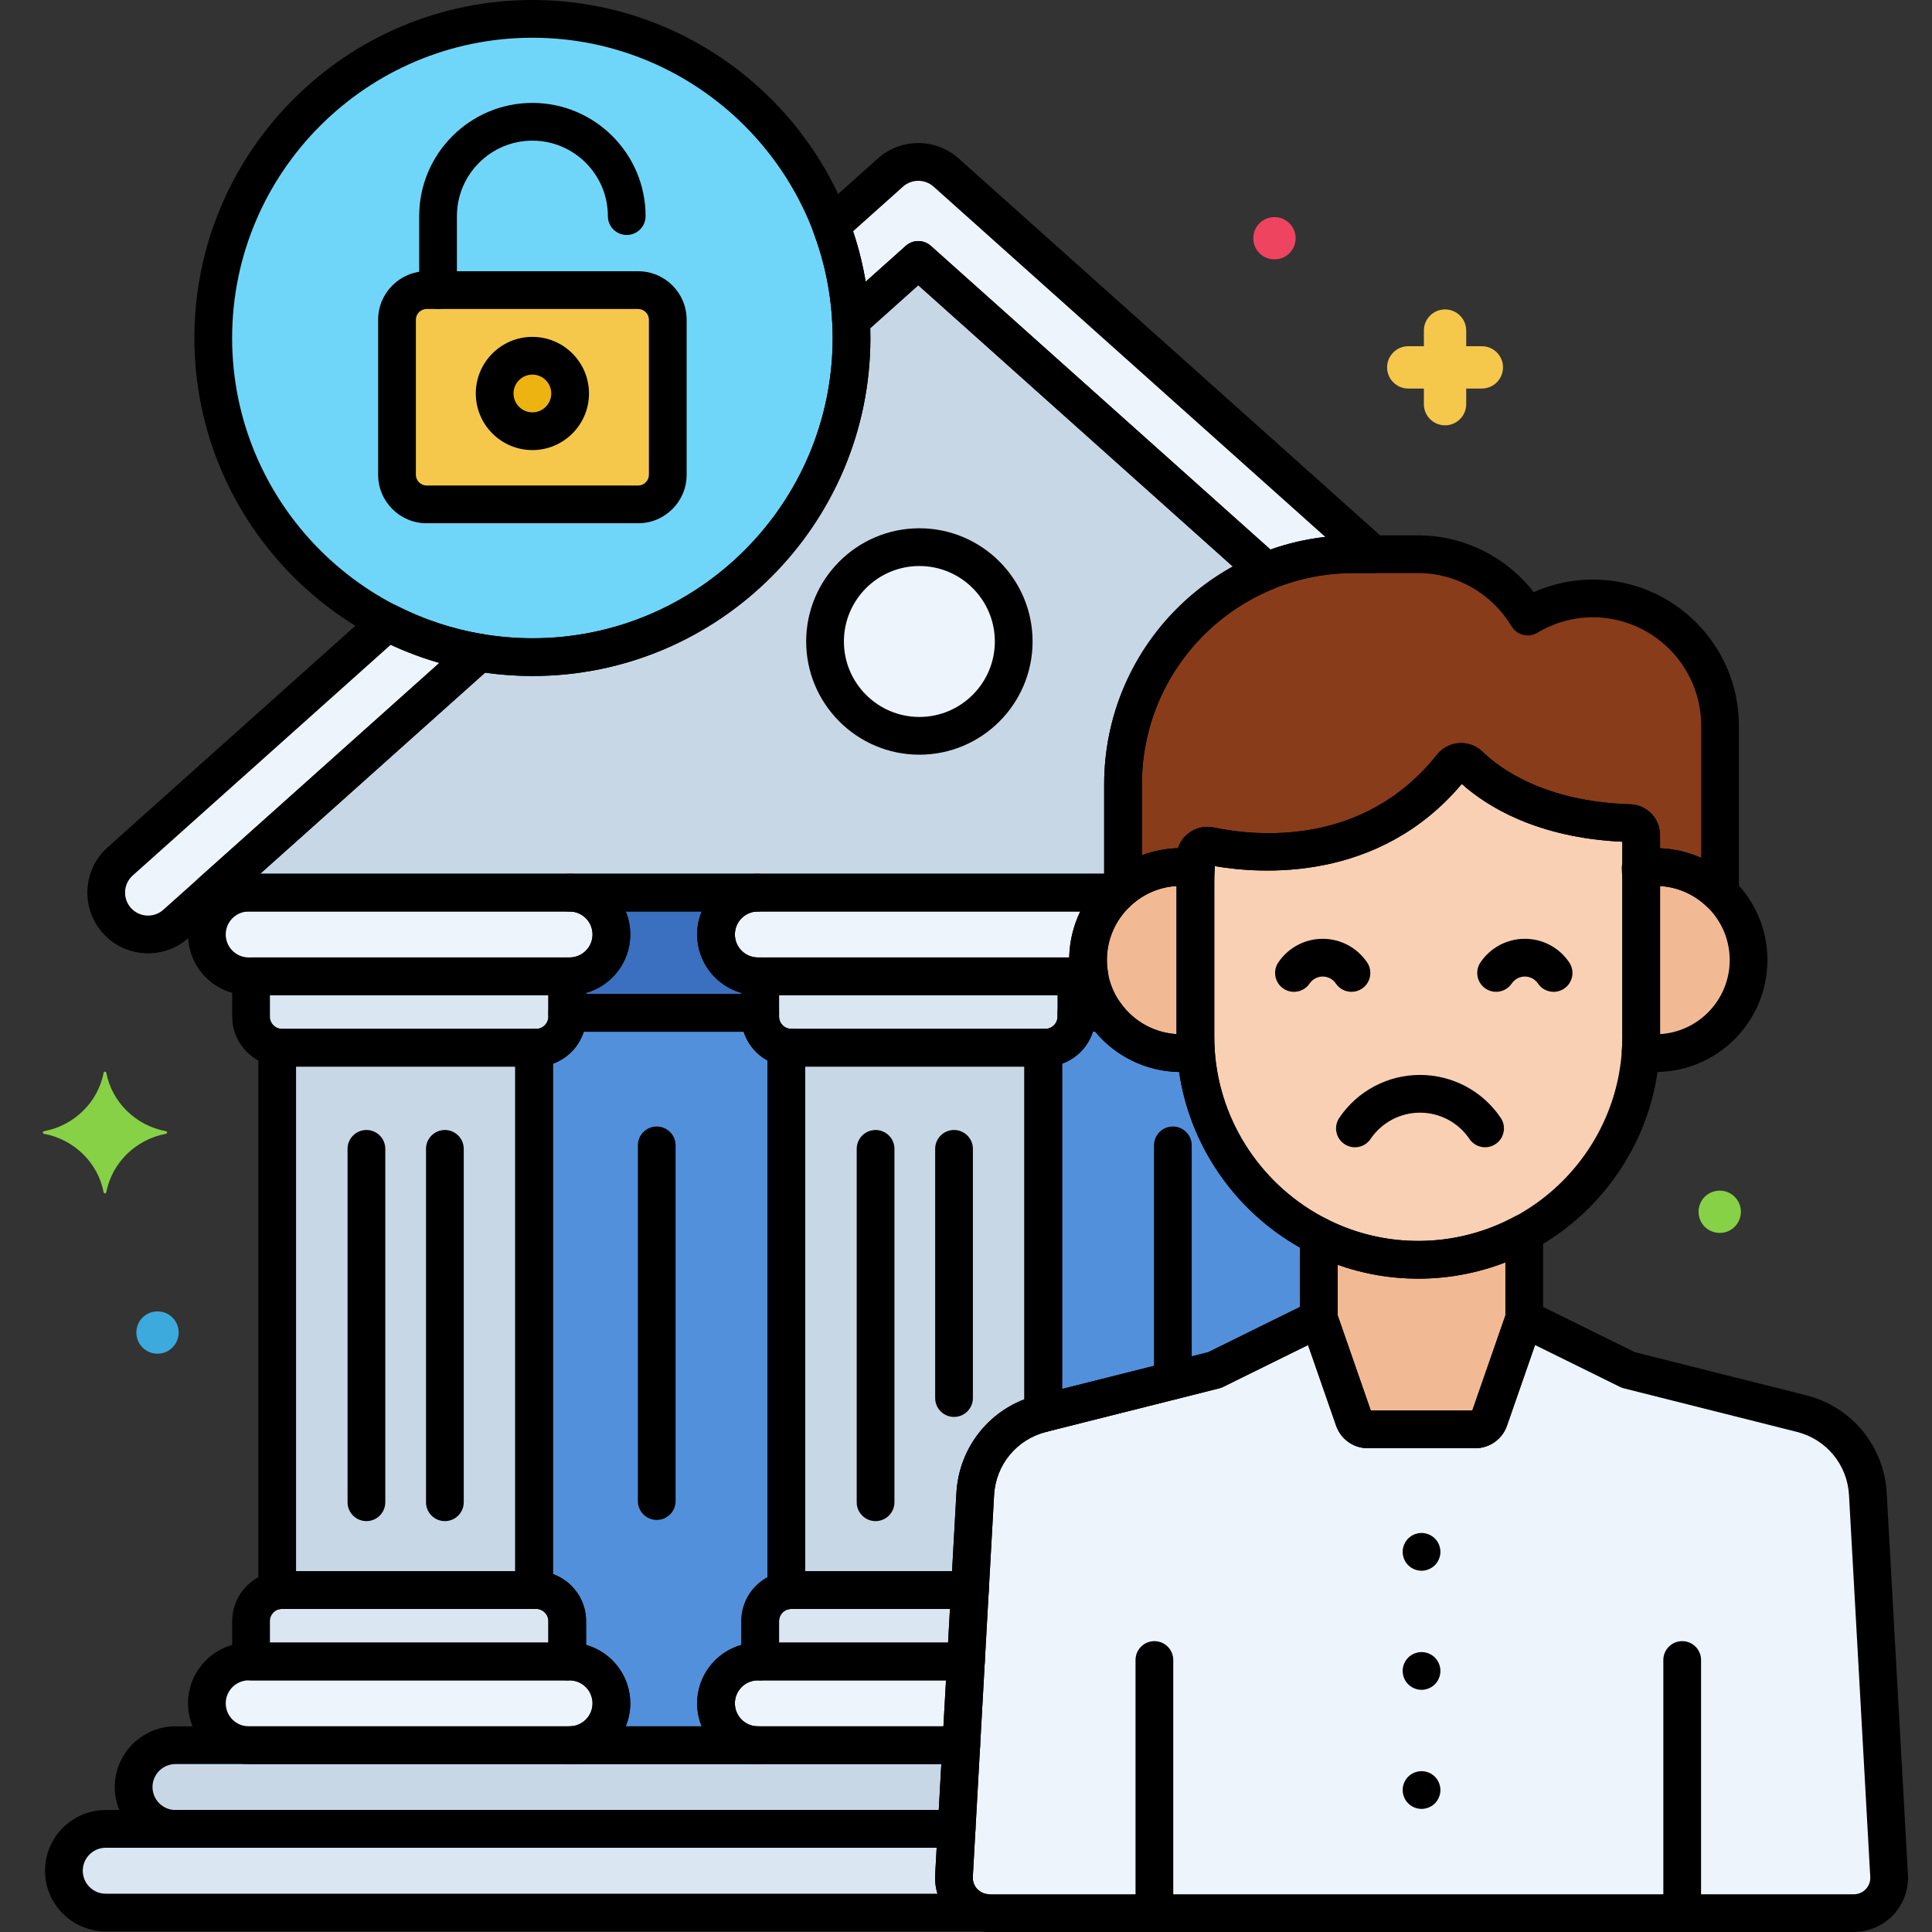 <svg xmlns="http://www.w3.org/2000/svg"  viewBox="0 0 256 256" width="256px" height="256px"><rect x="0" y="0" width="256" height="256" fill="#333333" stroke="none"/><g id="Layer_60"><path fill="#c7d7e5" d="M167.816,75.704l-46.138-41.261l-8.916,7.974c0.044,0.785,0.07,1.574,0.07,2.37 c0,23.317-18.97,42.287-42.287,42.287c-2.402,0-4.755-0.212-7.049-0.599l-35.561,31.802h120.088 c0.254-0.241,0.515-0.473,0.788-0.692c-0.001,0.001-0.002,0.001-0.003,0.002v-13.66 C148.808,91.216,156.696,80.263,167.816,75.704z"/><path fill="#c7d7e5" d="M127.373,231.247H23.254c-3.062,0-5.545,2.483-5.545,5.545s2.483,5.545,5.545,5.545h103.502L127.373,231.247 z"/><path fill="#c7d7e5" d="M129.227,197.961c0.284-5.093,3.846-9.41,8.792-10.655l0.218-0.055v-48.422h-33.383 c-0.227,0-0.445-0.031-0.661-0.067v71.99c0.216-0.035,0.434-0.066,0.661-0.066h23.664L129.227,197.961z"/><path fill="#c7d7e5" d="M37.39,210.686h33.383v-71.857H37.39c-0.226,0-0.444-0.032-0.661-0.067v71.99 C36.946,210.718,37.164,210.686,37.39,210.686z"/><path fill="#dae6f1" d="M126.409,248.557l0.346-6.221H14.012c-3.062,0-5.545,2.483-5.545,5.545s2.483,5.545,5.545,5.545h116.369 C128.037,253.071,126.273,251,126.409,248.557z"/><path fill="#edf4fc" d="M127.991,220.156h-27.569c-3.062,0-5.545,2.483-5.545,5.545s2.483,5.545,5.545,5.545h26.951L127.991,220.156 z"/><path fill="#edf4fc" d="M81.014,225.701c0-3.062-2.483-5.545-5.545-5.545H32.957c-3.062,0-5.545,2.483-5.545,5.545 c0,3.062,2.483,5.545,5.545,5.545h42.512C78.531,231.246,81.014,228.764,81.014,225.701z"/><path fill="#edf4fc" d="M144.171,127.215c0-3.522,1.484-6.691,3.852-8.938h-47.601c-3.062,0-5.545,2.483-5.545,5.545 c0,3.062,2.483,5.545,5.545,5.545h43.948C144.247,128.667,144.171,127.95,144.171,127.215z"/><path fill="#edf4fc" d="M81.014,123.822c0-3.062-2.483-5.545-5.545-5.545H32.957c-3.062,0-5.545,2.483-5.545,5.545 c0,3.062,2.483,5.545,5.545,5.545h42.512C78.531,129.367,81.014,126.884,81.014,123.822z"/><path fill="#dae6f1" d="M128.518,210.687h-23.664c-2.278,0-4.125,1.847-4.125,4.125v5.345h27.261L128.518,210.687z"/><path fill="#dae6f1" d="M100.73,129.367v5.337c0,2.278,1.847,4.125,4.125,4.125h33.646c2.278,0,4.125-1.847,4.125-4.125v-5.337 H100.73z"/><path fill="#dae6f1" d="M33.265,129.367v5.337c0,2.278,1.847,4.125,4.125,4.125h33.646c2.278,0,4.125-1.847,4.125-4.125v-5.337 H33.265z"/><path fill="#dae6f1" d="M75.161,220.156v-5.345c0-2.278-1.847-4.125-4.125-4.125H37.39c-2.278,0-4.125,1.847-4.125,4.125v5.345 H75.161z"/><path fill="#3a70bf" d="M100.73,134.209v-4.841h-0.308c-3.062,0-5.545-2.483-5.545-5.545c0-3.062,2.483-5.545,5.545-5.545H75.469 c3.062,0,5.545,2.483,5.545,5.545c0,3.062-2.483,5.545-5.545,5.545h-0.308v4.841H100.73z"/><path fill="#5290db" d="M75.469,231.246h24.953c-3.062,0-5.545-2.483-5.545-5.545c0-3.062,2.483-5.545,5.545-5.545h0.308v-5.345 c0-2.278,1.847-4.125,4.125-4.125c-0.226,0-0.444,0.032-0.661,0.067v-71.99c0.216,0.035,0.435,0.067,0.661,0.067 c-2.278,0-4.125-1.847-4.125-4.125v-0.496H75.161v0.496c0,2.278-1.847,4.125-4.125,4.125h-0.263v71.857h0.263 c2.278,0,4.125,1.847,4.125,4.125v5.345h0.308c3.062,0,5.545,2.483,5.545,5.545C81.014,228.764,78.531,231.246,75.469,231.246z"/><path fill="#f2ba94" d="M219.363,114.884c-0.671,0-1.329,0.056-1.971,0.159c0.045,0.66,0.075,1.323,0.075,1.993v20.357 c0,0.666-0.03,1.325-0.074,1.981c0.643,0.103,1.298,0.172,1.97,0.172c6.81,0,12.331-5.521,12.331-12.331 C231.694,120.405,226.173,114.884,219.363,114.884z"/><path fill="#f2ba94" d="M158.397,137.393v-20.357c0-0.67,0.031-1.334,0.075-1.993c-0.642-0.103-1.3-0.159-1.971-0.159 c-6.81,0-12.331,5.521-12.331,12.331c0,6.81,5.521,12.331,12.331,12.331c0.672,0,1.327-0.068,1.97-0.172 C158.427,138.719,158.397,138.06,158.397,137.393z"/><path fill="#f9d0b4" d="M192.355,101.56c-10.788,13.566-26.702,11.652-32.052,10.532c-0.972-0.203-1.905,0.529-1.906,1.523 c0,0.007,0,0.013,0,0.02v23.759c0,16.244,13.291,29.535,29.535,29.535h0c16.244,0,29.535-13.291,29.535-29.535v-26.31 c0-0.154-0.002-0.308-0.005-0.462c-0.017-0.838-0.687-1.528-1.525-1.553c-12.27-0.36-18.735-5.223-21.219-7.658 C194.041,100.746,192.947,100.817,192.355,101.56z"/><path fill="#893c1a" d="M156.502,114.884c0.645,0,1.277,0.054,1.895,0.15v-1.399c0-0.007,0-0.013,0-0.02 c0.001-0.993,0.934-1.726,1.906-1.523c5.351,1.12,21.265,3.034,32.052-10.532c0.591-0.743,1.686-0.813,2.364-0.149 c2.484,2.435,8.949,7.298,21.219,7.658c0.837,0.025,1.508,0.715,1.525,1.553c0.003,0.154,0.005,0.308,0.005,0.462v3.95 c0.618-0.096,1.25-0.15,1.895-0.15c3.324,0,6.335,1.322,8.553,3.46v-22.18c0-9.279-7.592-16.871-16.871-16.871 c-3.147,0-6.09,0.889-8.618,2.406c-2.954-4.929-8.334-8.258-14.468-8.258h-8.663c-16.768,0-30.486,13.719-30.486,30.486v13.66 C150.918,115.899,153.589,114.884,156.502,114.884z"/><path fill="#f2ba94" d="M187.932,166.929L187.932,166.929c-4.729,0-9.204-1.133-13.177-3.131v10.931l4.649,13.366 c0.272,0.781,1.008,1.304,1.834,1.304h14.247c0.827,0,1.563-0.523,1.834-1.304l4.649-13.366v-11.373 C197.788,165.633,193.004,166.929,187.932,166.929z"/><path fill="#edf4fc" d="M247.497,197.961c-0.284-5.093-3.846-9.41-8.792-10.655l-22.938-5.773l-13.798-6.803l-4.649,13.366 c-0.272,0.781-1.008,1.304-1.834,1.304h-14.247c-0.827,0-1.563-0.523-1.834-1.304l-4.649-13.366l-13.798,6.803l-22.938,5.773 c-4.946,1.245-8.509,5.562-8.792,10.655l-2.818,50.597c-0.15,2.684,1.987,4.943,4.675,4.943H245.64 c2.688,0,4.824-2.259,4.675-4.943L247.497,197.961z"/><path fill="#5290db" d="M160.957,181.533l13.798-6.803v-10.931c-9.116-4.583-15.568-13.749-16.284-24.425c0,0,0,0.001,0,0.001 c-0.643,0.104-1.298,0.172-1.97,0.172c-4.212,0-7.927-2.115-10.151-5.338h-3.725v0.496c0,2.278-1.847,4.125-4.125,4.125h-0.263 v48.422L160.957,181.533z"/><circle cx="70.545" cy="44.787" r="42.287" fill="#70d6f9"/><path fill="#edf4fc" d="M51.359,82.451L15.92,114.144c-2.283,2.042-2.478,5.547-0.437,7.83c2.042,2.284,5.548,2.478,7.83,0.437 l40.183-35.936C59.196,85.75,55.117,84.374,51.359,82.451z"/><path fill="#edf4fc" d="M125.374,22.871c-2.105-1.882-5.288-1.882-7.393,0l-7.862,7.031c1.483,3.929,2.399,8.133,2.642,12.515 l8.916-7.974c6.116,5.469,25.856,23.123,46.138,41.261c3.548-1.455,7.423-2.263,11.479-2.263h2.627 C157.845,51.909,132.235,29.006,125.374,22.871z"/><circle cx="121.822" cy="85" r="12.5" fill="#edf4fc"/><path fill="#f5c84c" d="M84.563,38.441H56.526c-2.156,0-3.921,1.764-3.921,3.921v20.552c0,2.156,1.764,3.921,3.921,3.921h28.037 c2.156,0,3.921-1.764,3.921-3.921V42.362C88.484,40.205,86.72,38.441,84.563,38.441z"/><circle cx="70.545" cy="52.138" r="5" fill="#edb311"/><path fill="#f5c84c" d="M196.351,45.874h-2.07v-2.07c0-1.549-1.256-2.805-2.805-2.805c-1.549,0-2.805,1.256-2.805,2.805v2.07h-2.069 c-1.549,0-2.805,1.256-2.805,2.805s1.256,2.805,2.805,2.805h2.069v2.07c0,1.549,1.256,2.805,2.805,2.805 c1.549,0,2.805-1.256,2.805-2.805v-2.07h2.07c1.549,0,2.805-1.256,2.805-2.805S197.9,45.874,196.351,45.874z"/><path fill="#87d147" d="M228.423,157.819c-1.854-0.335-3.355,1.052-3.355,2.749c0,1.689,1.483,3.077,3.355,2.749 c1.254-0.237,2.255-1.37,2.255-2.749C230.678,159.216,229.7,158.06,228.423,157.819z"/><path fill="#ef4460" d="M169.423,28.819c-1.854-0.335-3.355,1.052-3.355,2.749c0,1.689,1.483,3.077,3.355,2.749 c1.311-0.248,2.255-1.428,2.255-2.749C171.678,30.216,170.7,29.06,169.423,28.819z"/><path fill="#3caadc" d="M21.423,173.819c-1.854-0.335-3.355,1.052-3.355,2.749c0,1.549,1.249,2.805,2.805,2.805 c1.589,0,2.805-1.312,2.805-2.805C23.678,175.216,22.7,174.06,21.423,173.819z"/><path fill="#87d147" d="M21.987,149.89c-3.995-0.744-7.144-3.829-7.904-7.743c-0.038-0.197-0.313-0.197-0.351,0 c-0.76,3.914-3.908,6.999-7.904,7.743c-0.201,0.037-0.201,0.306,0,0.344c3.995,0.744,7.144,3.829,7.904,7.743 c0.038,0.197,0.313,0.197,0.351,0c0.76-3.914,3.908-6.999,7.904-7.743C22.187,150.196,22.187,149.928,21.987,149.89z"/><path d="M130.381,255.927H14.012c-4.436,0-8.045-3.609-8.045-8.045c0-4.437,3.609-8.046,8.045-8.046h112.743 c0.688,0,1.344,0.283,1.816,0.782c0.472,0.499,0.718,1.17,0.68,1.856l-0.346,6.222v0.001c-0.062,1.117,0.733,2.088,1.852,2.258 c1.293,0.196,2.216,1.356,2.117,2.66S131.688,255.927,130.381,255.927z M14.012,244.836c-1.679,0-3.045,1.366-3.045,3.046 c0,1.679,1.366,3.045,3.045,3.045h110.202c-0.241-0.79-0.35-1.636-0.301-2.509l0.199-3.582H14.012z M126.409,248.558h0.01 H126.409z"/><path d="M126.755,244.836H23.254c-4.437,0-8.046-3.609-8.046-8.045s3.609-8.045,8.046-8.045h104.119 c0.688,0,1.344,0.283,1.816,0.782c0.472,0.499,0.718,1.171,0.68,1.856l-0.618,11.09 C129.177,243.8,128.081,244.836,126.755,244.836z M23.254,233.746c-1.68,0-3.046,1.366-3.046,3.045s1.366,3.045,3.046,3.045 h101.137l0.339-6.09H23.254z"/><path d="M127.373,233.746h-26.951c-4.436,0-8.045-3.609-8.045-8.045s3.609-8.045,8.045-8.045h27.568 c0.688,0,1.344,0.283,1.816,0.782c0.472,0.499,0.718,1.171,0.68,1.856l-0.617,11.09 C129.796,232.71,128.7,233.746,127.373,233.746z M100.422,222.656c-1.679,0-3.045,1.366-3.045,3.045s1.366,3.045,3.045,3.045 h24.587l0.339-6.09H100.422z"/><path d="M75.469,233.746H32.957c-4.436,0-8.045-3.609-8.045-8.045s3.609-8.045,8.045-8.045h42.512 c4.437,0,8.046,3.609,8.046,8.045S79.905,233.746,75.469,233.746z M32.957,222.656c-1.679,0-3.045,1.366-3.045,3.045 s1.366,3.045,3.045,3.045h42.512c1.68,0,3.046-1.366,3.046-3.045s-1.366-3.045-3.046-3.045H32.957z"/><path d="M144.37,131.867h-43.948c-4.436,0-8.045-3.609-8.045-8.045s3.609-8.045,8.045-8.045h47.601 c1.023,0,1.943,0.623,2.322,1.573c0.379,0.951,0.141,2.036-0.602,2.74c-1.981,1.88-3.072,4.41-3.072,7.124 c0,0.539,0.053,1.102,0.161,1.72c0.128,0.728-0.072,1.475-0.547,2.04C145.81,131.54,145.108,131.867,144.37,131.867z M100.422,120.777c-1.679,0-3.045,1.366-3.045,3.045s1.366,3.045,3.045,3.045h41.253c0.049-2.147,0.551-4.212,1.46-6.09H100.422z"/><path d="M75.469,131.867H32.957c-4.436,0-8.045-3.609-8.045-8.045s3.609-8.045,8.045-8.045h42.512 c4.437,0,8.046,3.609,8.046,8.045S79.905,131.867,75.469,131.867z M32.957,120.777c-1.679,0-3.045,1.366-3.045,3.045 s1.366,3.045,3.045,3.045h42.512c1.68,0,3.046-1.366,3.046-3.045s-1.366-3.045-3.046-3.045H32.957z"/><path d="M127.99,222.656h-27.261c-1.381,0-2.5-1.119-2.5-2.5v-5.345c0-3.653,2.972-6.625,6.625-6.625h23.664 c0.688,0,1.344,0.283,1.816,0.782c0.472,0.499,0.718,1.171,0.68,1.857l-0.528,9.47 C130.412,221.62,129.316,222.656,127.99,222.656z M103.229,217.656h22.396l0.249-4.47h-21.021c-0.896,0-1.625,0.729-1.625,1.625 V217.656z"/><path d="M138.501,141.329h-33.646c-3.653,0-6.625-2.972-6.625-6.624v-5.338c0-1.381,1.119-2.5,2.5-2.5h41.896 c1.381,0,2.5,1.119,2.5,2.5v5.338C145.126,138.357,142.154,141.329,138.501,141.329z M103.229,131.867v2.838 c0,0.896,0.729,1.624,1.625,1.624h33.646c0.896,0,1.625-0.729,1.625-1.624v-2.838H103.229z"/><path d="M71.036,141.329H37.391c-3.653,0-6.625-2.972-6.625-6.624v-5.338c0-1.381,1.119-2.5,2.5-2.5h41.896 c1.381,0,2.5,1.119,2.5,2.5v5.338C77.661,138.357,74.689,141.329,71.036,141.329z M35.766,131.867v2.838 c0,0.896,0.729,1.624,1.625,1.624h33.646c0.896,0,1.625-0.729,1.625-1.624v-2.838H35.766z"/><path d="M75.161,222.656H33.266c-1.381,0-2.5-1.119-2.5-2.5v-5.345c0-3.653,2.972-6.625,6.625-6.625h33.646 c3.653,0,6.625,2.972,6.625,6.625v5.345C77.661,221.537,76.542,222.656,75.161,222.656z M35.766,217.656h36.896v-2.845 c0-0.896-0.729-1.625-1.625-1.625H37.391c-0.896,0-1.625,0.729-1.625,1.625V217.656z"/><path d="M126.414,187.75c-1.381,0-2.5-1.119-2.5-2.5v-33.021c0-1.381,1.119-2.5,2.5-2.5s2.5,1.119,2.5,2.5v33.021 C128.914,186.631,127.795,187.75,126.414,187.75z"/><path d="M116.018,201.555c-1.381,0-2.5-1.119-2.5-2.5v-46.825c0-1.381,1.119-2.5,2.5-2.5s2.5,1.119,2.5,2.5v46.825 C118.518,200.436,117.398,201.555,116.018,201.555z"/><path d="M58.949,201.555c-1.381,0-2.5-1.119-2.5-2.5v-46.825c0-1.381,1.119-2.5,2.5-2.5s2.5,1.119,2.5,2.5v46.825 C61.449,200.436,60.33,201.555,58.949,201.555z"/><path d="M48.553,201.555c-1.381,0-2.5-1.119-2.5-2.5v-46.825c0-1.381,1.119-2.5,2.5-2.5s2.5,1.119,2.5,2.5v46.825 C51.053,200.436,49.934,201.555,48.553,201.555z"/><path d="M104.193,213.253c-0.59,0-1.165-0.209-1.62-0.596c-0.559-0.476-0.88-1.171-0.88-1.904v-71.99 c0-0.733,0.321-1.429,0.88-1.904c0.558-0.475,1.292-0.683,2.021-0.563c0.086,0.014,0.171,0.033,0.261,0.034h33.383 c1.381,0,2.5,1.119,2.5,2.5v48.423c0,1.146-0.779,2.146-1.891,2.425l-0.218,0.055c-3.906,0.982-6.682,4.346-6.906,8.368 l-0.708,12.726c-0.073,1.325-1.169,2.361-2.496,2.361h-23.664c-0.09,0.001-0.175,0.021-0.261,0.034 C104.46,213.242,104.326,213.253,104.193,213.253z M106.693,208.187h19.46l0.577-10.364c0,0,0,0,0-0.001 c0.314-5.629,3.859-10.423,9.007-12.409v-44.083h-29.044V208.187z"/><path d="M36.729,213.253c-0.589,0-1.164-0.208-1.619-0.596c-0.559-0.475-0.881-1.171-0.881-1.904v-71.99 c0-0.733,0.322-1.43,0.881-1.904c0.559-0.476,1.293-0.68,2.021-0.563c0.085,0.014,0.17,0.033,0.259,0.034h33.383 c1.381,0,2.5,1.119,2.5,2.5v71.857c0,1.381-1.119,2.5-2.5,2.5H37.391c-0.089,0.001-0.174,0.021-0.259,0.034 C36.998,213.242,36.863,213.253,36.729,213.253z M39.229,208.187h29.044v-66.857H39.229V208.187z"/><path d="M100.729,136.709H75.161c-1.381,0-2.5-1.119-2.5-2.5v-4.842c0-1.381,1.119-2.5,2.5-2.5h0.308 c1.68,0,3.046-1.366,3.046-3.045s-1.366-3.045-3.046-3.045c-1.381,0-2.5-1.119-2.5-2.5s1.119-2.5,2.5-2.5h24.953 c1.381,0,2.5,1.119,2.5,2.5s-1.119,2.5-2.5,2.5c-1.679,0-3.045,1.366-3.045,3.045s1.366,3.045,3.045,3.045h0.308 c1.381,0,2.5,1.119,2.5,2.5v4.842C103.229,135.59,102.11,136.709,100.729,136.709z M77.661,131.709h20.568v-0.146 c-3.374-0.957-5.853-4.065-5.853-7.741c0-1.077,0.213-2.105,0.599-3.045h-10.06c0.386,0.939,0.599,1.968,0.599,3.045 c0,3.676-2.479,6.784-5.854,7.741V131.709z"/><path d="M100.422,233.746H75.469c-1.381,0-2.5-1.119-2.5-2.5s1.119-2.5,2.5-2.5c1.68,0,3.046-1.366,3.046-3.045 s-1.366-3.045-3.046-3.045h-0.308c-1.381,0-2.5-1.119-2.5-2.5v-5.345c0-0.896-0.729-1.625-1.625-1.625h-0.263 c-1.381,0-2.5-1.119-2.5-2.5v-71.857c0-1.381,1.119-2.5,2.5-2.5h0.263c0.896,0,1.625-0.729,1.625-1.624v-0.496 c0-1.381,1.119-2.5,2.5-2.5h25.568c1.381,0,2.5,1.119,2.5,2.5v0.496c0,0.751,0.513,1.385,1.206,1.569 c0.053,0.005,0.105,0.012,0.158,0.021c0.086,0.014,0.171,0.033,0.261,0.034c1.381,0,2.5,1.119,2.5,2.5 c0,0.653-0.251,1.248-0.661,1.693v68.471c0.41,0.445,0.661,1.04,0.661,1.693c0,1.381-1.119,2.5-2.5,2.5 c-0.09,0.001-0.175,0.021-0.261,0.034c-0.053,0.009-0.105,0.016-0.157,0.021c-0.694,0.185-1.207,0.819-1.207,1.57v5.345 c0,1.381-1.119,2.5-2.5,2.5h-0.308c-1.679,0-3.045,1.366-3.045,3.045s1.366,3.045,3.045,3.045c1.381,0,2.5,1.119,2.5,2.5 S101.803,233.746,100.422,233.746z M82.916,228.746h10.06c-0.386-0.939-0.599-1.968-0.599-3.045c0-3.676,2.479-6.784,5.853-7.741 v-3.148c0-2.509,1.402-4.697,3.464-5.821v-68.465c-1.488-0.812-2.633-2.177-3.154-3.816H77.352 c-0.625,1.965-2.145,3.536-4.078,4.231v67.635c2.556,0.92,4.388,3.368,4.388,6.236v3.148c3.374,0.957,5.854,4.065,5.854,7.741 C83.515,226.778,83.302,227.807,82.916,228.746z"/><path d="M87.021,201.4c-1.381,0-2.5-1.119-2.5-2.5v-47.133c0-1.381,1.119-2.5,2.5-2.5s2.5,1.119,2.5,2.5V198.9 C89.521,200.281,88.402,201.4,87.021,201.4z"/><path d="M219.363,142.046c-0.742,0-1.517-0.066-2.367-0.204c-1.274-0.205-2.184-1.347-2.097-2.635 c0.04-0.601,0.068-1.204,0.068-1.813v-20.357c0-0.614-0.029-1.222-0.069-1.827c-0.086-1.287,0.822-2.429,2.096-2.634 c0.786-0.127,1.583-0.191,2.369-0.191c8.178,0,14.831,6.653,14.831,14.831S227.541,142.046,219.363,142.046z M219.968,117.402 v19.625c5.141-0.312,9.227-4.595,9.227-9.812S225.108,117.715,219.968,117.402z"/><path d="M156.502,142.046c-8.178,0-14.831-6.653-14.831-14.831s6.653-14.831,14.831-14.831c0.786,0,1.583,0.064,2.369,0.191 c1.275,0.205,2.184,1.349,2.096,2.638c-0.047,0.696-0.069,1.275-0.069,1.823v20.357c0,0.609,0.028,1.213,0.068,1.813 c0.087,1.288-0.822,2.431-2.097,2.636C158.017,141.979,157.243,142.046,156.502,142.046z M155.897,117.402 c-5.141,0.312-9.227,4.595-9.227,9.812s4.086,9.5,9.227,9.812V117.402z"/><path d="M187.933,169.429c-17.664,0-32.035-14.371-32.035-32.035v-23.759c0.001-1.244,0.548-2.388,1.5-3.161 c0.961-0.778,2.207-1.081,3.417-0.829c5.65,1.183,19.842,2.609,29.584-9.641c0.723-0.908,1.799-1.471,2.953-1.542 c1.152-0.062,2.29,0.353,3.118,1.163c2.014,1.976,7.948,6.604,19.542,6.945c2.172,0.063,3.907,1.821,3.951,4.001l0.005,0.512 v26.311C219.968,155.058,205.597,169.429,187.933,169.429z M160.897,114.751v22.643c0,14.907,12.128,27.035,27.035,27.035 s27.035-12.128,27.035-27.035v-25.859c-11.391-0.536-18.012-4.743-21.275-7.661C182.662,116.974,166.981,115.814,160.897,114.751 z M194.312,103.115L194.312,103.115c-0.001,0.001-0.003,0.003-0.003,0.004C194.311,103.118,194.312,103.116,194.312,103.115z M192.355,101.56h0.01H192.355z"/><path d="M227.917,120.844c-0.636,0-1.261-0.242-1.736-0.7c-1.846-1.779-4.267-2.76-6.817-2.76c-0.485,0-0.994,0.041-1.513,0.121 c-0.726,0.112-1.456-0.098-2.01-0.572c-0.554-0.476-0.873-1.169-0.873-1.898v-3.5c-11.391-0.536-18.012-4.743-21.275-7.661 c-11.033,13.103-26.714,11.941-32.795,10.878v0.283c0,0.729-0.319,1.423-0.873,1.898c-0.554,0.475-1.286,0.684-2.01,0.572 c-0.519-0.08-1.027-0.121-1.513-0.121c-2.249,0-4.369,0.745-6.133,2.156c-0.75,0.601-1.778,0.718-2.645,0.301 c-0.866-0.416-1.417-1.292-1.417-2.253v-13.66c0-18.189,14.798-32.987,32.987-32.987h8.663c5.961,0,11.624,2.833,15.276,7.523 c2.464-1.098,5.124-1.671,7.811-1.671c10.682,0,19.371,8.689,19.371,19.371v22.18c0,1.003-0.6,1.909-1.522,2.301 C228.578,120.778,228.246,120.844,227.917,120.844z M219.968,112.396c1.901,0.077,3.744,0.515,5.448,1.278v-17.51 c0-7.924-6.447-14.371-14.371-14.371c-2.562,0-5.098,0.709-7.334,2.05c-0.569,0.34-1.251,0.442-1.893,0.28 c-0.644-0.161-1.196-0.571-1.537-1.14c-2.603-4.345-7.324-7.043-12.323-7.043h-8.663c-15.433,0-27.987,12.555-27.987,27.987 v9.402c1.525-0.572,3.144-0.894,4.781-0.94c0.237-0.746,0.686-1.41,1.309-1.915c0.96-0.78,2.203-1.084,3.417-0.83 c5.65,1.184,19.842,2.612,29.584-9.641c0.722-0.908,1.799-1.471,2.953-1.542c1.152-0.062,2.29,0.353,3.118,1.163 c2.014,1.976,7.948,6.604,19.542,6.945c2.172,0.063,3.907,1.821,3.95,4.001L219.968,112.396z"/><path d="M188.359,208.13c-0.659,0-1.3-0.271-1.76-0.73c-0.12-0.119-0.229-0.25-0.319-0.38c-0.091-0.14-0.16-0.279-0.23-0.439 c-0.06-0.15-0.11-0.3-0.14-0.46c-0.03-0.16-0.051-0.33-0.051-0.49s0.021-0.33,0.051-0.49c0.029-0.16,0.08-0.32,0.14-0.47 c0.07-0.15,0.14-0.3,0.23-0.43c0.09-0.141,0.199-0.261,0.31-0.381c0.12-0.109,0.25-0.22,0.38-0.31c0.14-0.09,0.28-0.17,0.43-0.23 c0.16-0.06,0.311-0.109,0.471-0.14c0.33-0.07,0.66-0.07,0.979,0c0.16,0.03,0.32,0.08,0.47,0.14c0.15,0.061,0.29,0.141,0.431,0.23 c0.14,0.09,0.27,0.2,0.38,0.31c0.12,0.12,0.22,0.24,0.31,0.381c0.091,0.13,0.17,0.279,0.23,0.43c0.06,0.149,0.11,0.31,0.14,0.47 c0.04,0.16,0.05,0.32,0.05,0.49c0,0.16-0.01,0.33-0.05,0.49c-0.029,0.16-0.08,0.31-0.14,0.46c-0.061,0.16-0.14,0.3-0.23,0.439 c-0.09,0.13-0.189,0.261-0.31,0.38C189.66,207.859,189.02,208.13,188.359,208.13z"/><path d="M188.359,223.91c-0.659,0-1.3-0.271-1.76-0.73c-0.12-0.12-0.229-0.25-0.319-0.38c-0.091-0.14-0.16-0.28-0.23-0.44 c-0.06-0.149-0.11-0.3-0.14-0.46c-0.03-0.17-0.051-0.33-0.051-0.489c0-0.66,0.271-1.301,0.73-1.771 c0.12-0.12,0.25-0.22,0.38-0.31c0.14-0.09,0.28-0.17,0.43-0.23c0.16-0.06,0.311-0.109,0.471-0.14c0.33-0.07,0.66-0.07,0.979,0 c0.16,0.03,0.32,0.08,0.47,0.14c0.15,0.061,0.29,0.141,0.431,0.23c0.14,0.09,0.27,0.189,0.38,0.31 c0.47,0.47,0.729,1.11,0.729,1.771c0,0.159-0.01,0.319-0.05,0.489c-0.029,0.16-0.08,0.311-0.14,0.46 c-0.061,0.16-0.14,0.301-0.23,0.44c-0.09,0.13-0.189,0.26-0.31,0.38C189.66,223.64,189.02,223.91,188.359,223.91z"/><path d="M188.359,239.689c-0.659,0-1.3-0.27-1.76-0.729c-0.12-0.12-0.229-0.25-0.319-0.38c-0.091-0.141-0.16-0.28-0.23-0.44 c-0.06-0.149-0.11-0.3-0.14-0.46c-0.03-0.16-0.051-0.33-0.051-0.49c0-0.659,0.271-1.3,0.73-1.77c0.12-0.11,0.25-0.22,0.38-0.311 c0.14-0.09,0.28-0.17,0.43-0.229c0.16-0.061,0.311-0.11,0.471-0.14c0.33-0.07,0.66-0.07,0.979,0c0.16,0.029,0.32,0.079,0.47,0.14 c0.15,0.06,0.29,0.14,0.431,0.229c0.14,0.091,0.27,0.2,0.38,0.311c0.12,0.12,0.22,0.24,0.31,0.38c0.091,0.14,0.17,0.28,0.23,0.43 c0.06,0.15,0.11,0.311,0.14,0.471c0.04,0.159,0.05,0.33,0.05,0.489c0,0.16-0.01,0.33-0.05,0.49c-0.029,0.16-0.08,0.311-0.14,0.46 c-0.061,0.16-0.14,0.3-0.23,0.44c-0.09,0.13-0.189,0.26-0.31,0.38C189.66,239.42,189.02,239.689,188.359,239.689z"/><path d="M222.9,253.929c-1.381,0-2.5-1.119-2.5-2.5V219.96c0-1.381,1.119-2.5,2.5-2.5s2.5,1.119,2.5,2.5v31.469 C225.4,252.81,224.281,253.929,222.9,253.929z"/><path d="M152.964,253.929c-1.381,0-2.5-1.119-2.5-2.5V219.96c0-1.381,1.119-2.5,2.5-2.5s2.5,1.119,2.5,2.5v31.469 C155.464,252.81,154.345,253.929,152.964,253.929z"/><path d="M195.485,191.899h-14.247c-1.889,0-3.574-1.198-4.195-2.982l-4.649-13.366c-0.092-0.264-0.139-0.542-0.139-0.821v-10.932 c0-0.867,0.449-1.673,1.188-2.128c0.738-0.454,1.66-0.496,2.435-0.105c3.78,1.9,7.836,2.864,12.055,2.864 c4.474,0,8.913-1.13,12.841-3.268c0.774-0.422,1.714-0.404,2.473,0.046c0.758,0.451,1.223,1.268,1.223,2.149v11.373 c0,0.279-0.047,0.558-0.139,0.821l-4.649,13.366C199.06,190.701,197.374,191.899,195.485,191.899z M181.635,186.899h13.454 l4.38-12.593v-7.041c-3.668,1.422-7.591,2.163-11.536,2.163c-3.683,0-7.26-0.618-10.678-1.843v6.721L181.635,186.899z"/><path d="M245.64,256H131.084c-1.966,0-3.867-0.819-5.218-2.247s-2.062-3.372-1.953-5.334l2.817-50.597 c0.347-6.22,4.639-11.42,10.679-12.94l22.681-5.708l13.56-6.687c0.643-0.317,1.39-0.341,2.054-0.071 c0.663,0.272,1.178,0.815,1.413,1.492l4.519,12.991h13.454l4.519-12.991c0.235-0.677,0.75-1.22,1.413-1.492 c0.664-0.27,1.411-0.246,2.054,0.071l13.56,6.687l22.681,5.708c6.04,1.521,10.332,6.721,10.679,12.939v0.001l2.817,50.597 c0.11,1.961-0.602,3.905-1.952,5.333C249.508,255.181,247.605,256,245.64,256z M173.323,178.223l-11.261,5.553 c-0.158,0.078-0.324,0.139-0.495,0.183l-22.938,5.773c-3.907,0.983-6.683,4.347-6.907,8.369l-2.817,50.596 c-0.033,0.605,0.177,1.181,0.594,1.621c0.416,0.44,0.979,0.683,1.585,0.683H245.64c0.606,0,1.17-0.242,1.586-0.683 s0.627-1.016,0.593-1.62l-2.817-50.598c-0.225-4.021-3-7.385-6.907-8.368l-22.938-5.773c-0.171-0.044-0.337-0.104-0.495-0.183 l-11.261-5.553l-3.719,10.693c-0.623,1.785-2.309,2.983-4.196,2.983h-14.247c-1.889,0-3.574-1.198-4.195-2.982L173.323,178.223z"/><path d="M148.022,120.777H27.935c-1.036,0-1.966-0.64-2.336-1.608c-0.369-0.968-0.104-2.064,0.669-2.755l35.562-31.803 c0.567-0.507,1.335-0.729,2.083-0.602c2.223,0.374,4.454,0.564,6.633,0.564c21.938,0,39.786-17.849,39.786-39.787 c0-0.75-0.025-1.493-0.065-2.233c-0.042-0.758,0.264-1.494,0.829-2l8.916-7.974c0.949-0.85,2.385-0.85,3.334,0l46.138,41.261 c0.642,0.574,0.942,1.438,0.797,2.287c-0.146,0.849-0.719,1.562-1.516,1.89c-10.604,4.347-17.456,14.518-17.456,25.91v13.535 c0.033,0.682-0.212,1.372-0.729,1.89c-0.069,0.069-0.143,0.135-0.218,0.194c-0.214,0.172-0.417,0.354-0.616,0.543 C149.279,120.531,148.663,120.777,148.022,120.777z M34.48,115.777h111.827v-11.85c0-12.126,6.579-23.075,17.05-28.856 l-41.68-37.274l-6.367,5.694c0.014,0.446,0.021,0.875,0.021,1.296c0,24.695-20.091,44.787-44.786,44.787 c-2.062,0-4.164-0.15-6.264-0.448L34.48,115.777z"/><path d="M138.237,189.752c-0.551,0-1.093-0.183-1.537-0.528c-0.607-0.474-0.963-1.201-0.963-1.972v-48.423 c0-1.381,1.119-2.5,2.5-2.5h0.264c0.896,0,1.625-0.729,1.625-1.624v-0.496c0-1.381,1.119-2.5,2.5-2.5h3.725 c0.821,0,1.591,0.403,2.058,1.08c1.84,2.665,4.865,4.257,8.094,4.257c0.472,0,0.986-0.046,1.572-0.141 c0.698-0.108,1.404,0.075,1.954,0.513c0.551,0.438,0.891,1.087,0.938,1.789c0.637,9.486,6.351,18.053,14.912,22.357 c0.844,0.424,1.377,1.288,1.377,2.233v10.932c0,0.952-0.541,1.821-1.395,2.242l-13.798,6.804 c-0.158,0.078-0.324,0.139-0.495,0.183l-22.72,5.719C138.646,189.728,138.441,189.752,138.237,189.752z M140.737,140.94v43.104 l19.353-4.871l12.165-5.999v-7.878c-8.633-4.882-14.568-13.531-16.009-23.253c-4.322-0.075-8.381-2.036-11.133-5.335h-0.297 C144.19,138.675,142.671,140.245,140.737,140.94z M160.957,181.533h0.01H160.957z"/><path d="M155.41,185.429c-1.381,0-2.5-1.119-2.5-2.5v-31.161c0-1.381,1.119-2.5,2.5-2.5s2.5,1.119,2.5,2.5v31.161 C157.91,184.31,156.791,185.429,155.41,185.429z"/><path d="M196.784,152.019c-0.802,0-1.59-0.385-2.073-1.101c-1.475-2.182-3.924-3.484-6.552-3.484s-5.078,1.303-6.553,3.484 c-0.773,1.146-2.329,1.445-3.471,0.672c-1.145-0.773-1.445-2.327-0.672-3.471c2.406-3.561,6.404-5.686,10.695-5.686 s8.288,2.125,10.694,5.686c0.773,1.144,0.473,2.697-0.672,3.471C197.753,151.88,197.266,152.019,196.784,152.019z"/><path d="M70.545,89.573c-24.695,0-44.787-20.091-44.787-44.786S45.85,0,70.545,0s44.787,20.092,44.787,44.787 S95.24,89.573,70.545,89.573z M70.545,5C48.606,5,30.758,22.849,30.758,44.787s17.849,39.786,39.787,39.786 s39.787-17.848,39.787-39.786S92.483,5,70.545,5z"/><path d="M19.62,126.318c-2.212,0-4.414-0.903-6.001-2.678c-2.957-3.307-2.673-8.403,0.634-11.36l35.438-31.692 c0.77-0.688,1.884-0.834,2.806-0.362c3.6,1.841,7.44,3.114,11.414,3.784c0.947,0.159,1.72,0.848,1.986,1.771 c0.268,0.923-0.019,1.917-0.734,2.558l-40.184,35.936C23.447,125.644,21.529,126.318,19.62,126.318z M51.773,85.434 l-34.187,30.573c-1.252,1.12-1.36,3.049-0.241,4.3c1.121,1.253,3.049,1.359,4.3,0.24l36.576-32.709 C56.017,87.205,53.862,86.402,51.773,85.434z"/><path d="M167.815,78.204c-0.604,0-1.199-0.219-1.666-0.637l-44.472-39.771l-7.249,6.483c-0.718,0.643-1.736,0.812-2.624,0.446 c-0.888-0.367-1.485-1.211-1.539-2.171c-0.225-4.035-1.062-7.996-2.485-11.771c-0.365-0.967-0.098-2.058,0.672-2.746l7.862-7.031 c3.059-2.734,7.669-2.734,10.726,0l0,0l56.548,50.57c0.772,0.69,1.038,1.787,0.668,2.755c-0.369,0.969-1.299,1.608-2.335,1.608 h-2.627c-3.626,0-7.169,0.698-10.53,2.076C168.457,78.143,168.135,78.204,167.815,78.204z M121.678,31.943 c0.596,0,1.191,0.212,1.666,0.637l45.003,40.245c2.358-0.838,4.786-1.398,7.26-1.678l-51.898-46.413 c-1.158-1.033-2.902-1.033-4.061,0l-6.611,5.913c0.729,2.182,1.285,4.413,1.668,6.679l5.307-4.746 C120.485,32.155,121.082,31.943,121.678,31.943z"/><path d="M58.045,40.94c-1.381,0-2.5-1.119-2.5-2.5v-9.803c0-8.271,6.729-15,15-15s15,6.729,15,15c0,1.381-1.119,2.5-2.5,2.5 s-2.5-1.119-2.5-2.5c0-5.514-4.486-10-10-10s-10,4.486-10,10v9.803C60.545,39.821,59.426,40.94,58.045,40.94z"/><path d="M198.239,131.422c-0.481,0-0.969-0.139-1.397-0.429c-1.145-0.772-1.445-2.326-0.672-3.471 c1.322-1.957,3.52-3.126,5.88-3.126c2.359,0,4.558,1.168,5.881,3.125c0.773,1.144,0.473,2.698-0.671,3.472 c-1.142,0.771-2.697,0.474-3.472-0.671c-0.392-0.58-1.042-0.926-1.738-0.926s-1.346,0.346-1.737,0.925 C199.83,131.036,199.041,131.422,198.239,131.422z"/><path d="M179.078,131.422c-0.803,0-1.591-0.386-2.073-1.101c-0.392-0.579-1.041-0.925-1.737-0.925s-1.347,0.346-1.738,0.926 c-0.773,1.146-2.33,1.443-3.472,0.671c-1.144-0.773-1.444-2.328-0.671-3.472c1.323-1.957,3.521-3.125,5.881-3.125 c2.36,0,4.558,1.169,5.88,3.126c0.773,1.145,0.473,2.698-0.672,3.471C180.047,131.283,179.56,131.422,179.078,131.422z"/><path d="M121.822,100c-8.271,0-15-6.729-15-15s6.729-15,15-15s15,6.729,15,15S130.094,100,121.822,100z M121.822,75 c-5.514,0-10,4.486-10,10s4.486,10,10,10s10-4.486,10-10S127.336,75,121.822,75z"/><path d="M84.563,69.335H56.526c-3.54,0-6.421-2.881-6.421-6.421V42.362c0-3.54,2.881-6.421,6.421-6.421h28.037 c3.54,0,6.421,2.881,6.421,6.421v20.552C90.984,66.454,88.104,69.335,84.563,69.335z M56.526,40.941 c-0.771,0-1.421,0.65-1.421,1.421v20.552c0,0.771,0.65,1.421,1.421,1.421h28.037c0.771,0,1.421-0.65,1.421-1.421V42.362 c0-0.771-0.65-1.421-1.421-1.421H56.526z"/><path d="M70.545,59.638c-4.136,0-7.5-3.364-7.5-7.5s3.364-7.5,7.5-7.5s7.5,3.364,7.5,7.5S74.681,59.638,70.545,59.638z M70.545,49.638c-1.379,0-2.5,1.121-2.5,2.5s1.121,2.5,2.5,2.5s2.5-1.121,2.5-2.5S71.924,49.638,70.545,49.638z"/></g></svg>
